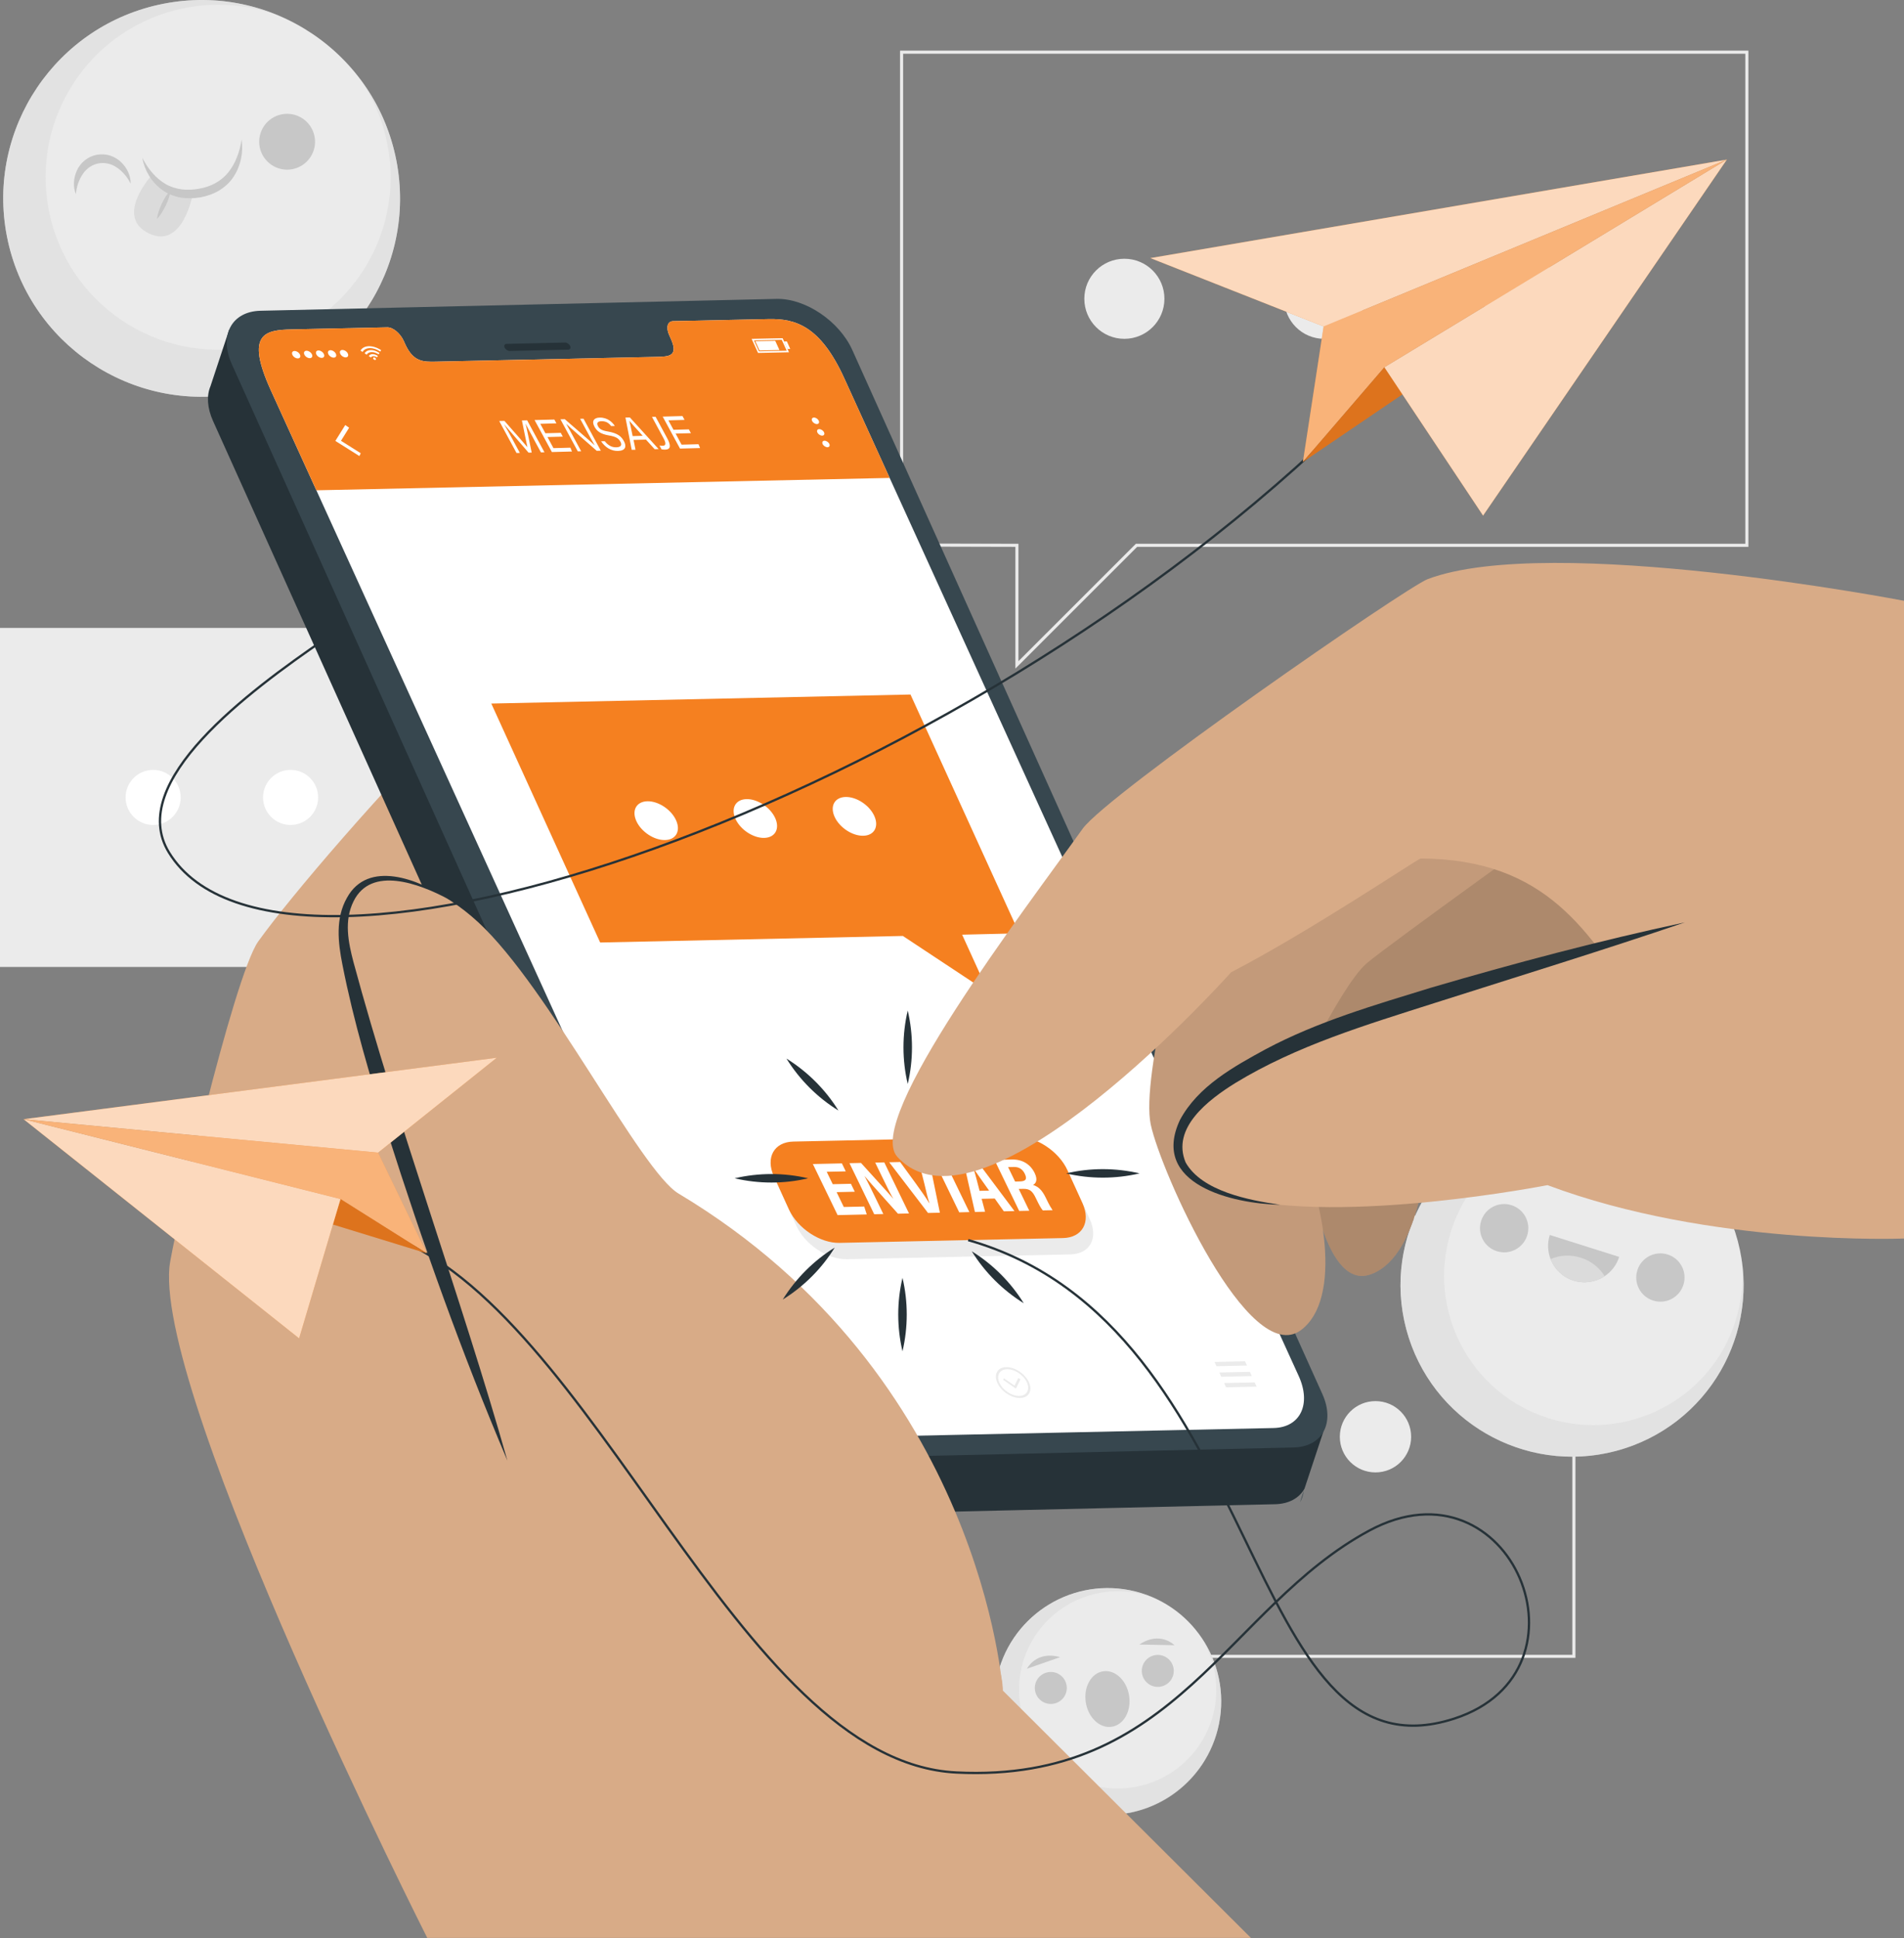 <svg width="620" height="631" viewBox="0 0 620 631" fill="none" xmlns="http://www.w3.org/2000/svg">
<rect x="0" y="0" width="620" height="631" fill="#808080" stroke="none"/>
<g clip-path="url(#clip0_220_6063)">
<path d="M189.23 204.416V314.721L163.416 314.788V341.543L136.637 314.788H0V204.416H189.23Z" fill="#EBEBEB"/>
<path d="M58.834 259.602C58.834 264.553 54.821 268.565 49.868 268.565C44.914 268.565 40.901 264.553 40.901 259.602C40.901 254.651 44.914 250.639 49.868 250.639C54.821 250.639 58.834 254.651 58.834 259.602Z" fill="white"/>
<path d="M103.588 259.602C103.588 264.553 99.574 268.565 94.621 268.565C89.668 268.565 85.654 264.553 85.654 259.602C85.654 254.651 89.668 250.639 94.621 250.639C99.574 250.639 103.588 254.651 103.588 259.602Z" fill="white"/>
<path d="M148.328 259.602C148.328 264.553 144.315 268.565 139.361 268.565C134.408 268.565 130.395 264.553 130.395 259.602C130.395 254.651 134.408 250.639 139.361 250.639C144.315 250.639 148.328 254.651 148.328 259.602Z" fill="white"/>
<path d="M267.394 396.246V539.128L300.832 539.222V573.88L335.504 539.222H512.505V396.246H267.394Z" stroke="#EBEBEB" stroke-miterlimit="10"/>
<path d="M436.287 467.734C436.287 474.148 441.482 479.34 447.898 479.34C454.315 479.34 459.51 474.148 459.51 467.734C459.51 461.32 454.315 456.128 447.898 456.128C441.482 456.128 436.287 461.32 436.287 467.734Z" fill="#EBEBEB"/>
<path d="M378.338 467.734C378.338 474.148 383.533 479.34 389.95 479.34C396.366 479.34 401.561 474.148 401.561 467.734C401.561 461.32 396.366 456.128 389.95 456.128C383.533 456.128 378.338 461.32 378.338 467.734Z" fill="#EBEBEB"/>
<path d="M320.376 467.734C320.376 474.148 325.571 479.34 331.987 479.34C338.404 479.34 343.598 474.148 343.598 467.734C343.598 461.32 338.404 456.128 331.987 456.128C325.571 456.128 320.376 461.32 320.376 467.734Z" fill="#EBEBEB"/>
<path d="M293.583 16.987V177.433L331.142 177.527V216.451L370.083 177.527H568.83V16.987H293.583Z" stroke="#EBEBEB" stroke-miterlimit="10"/>
<path d="M483.242 97.264C483.242 104.469 489.081 110.306 496.29 110.306C503.498 110.306 509.324 104.469 509.324 97.264C509.324 90.058 503.485 84.235 496.29 84.235C489.095 84.235 483.242 90.072 483.242 97.264Z" fill="#EBEBEB"/>
<path d="M418.166 97.264C418.166 104.469 424.005 110.306 431.2 110.306C438.395 110.306 444.247 104.469 444.247 97.264C444.247 90.058 438.408 84.235 431.2 84.235C423.991 84.235 418.166 90.072 418.166 97.264Z" fill="#EBEBEB"/>
<path d="M353.089 97.264C353.089 104.469 358.928 110.306 366.123 110.306C373.318 110.306 379.171 104.469 379.171 97.264C379.171 90.058 373.331 84.235 366.123 84.235C358.915 84.235 353.089 90.072 353.089 97.264Z" fill="#EBEBEB"/>
<path d="M526.239 472.335C556.053 464.422 573.806 433.848 565.889 404.047C557.973 374.245 527.386 356.501 497.571 364.414C467.756 372.327 450.004 402.9 457.921 432.702C465.837 462.503 496.424 480.247 526.239 472.335Z" fill="#EBEBEB"/>
<path opacity="0.5" d="M495.082 471.638C465.671 462.354 449.362 430.983 458.651 401.586C467.94 372.175 499.324 355.872 528.734 365.157C540.037 368.726 549.393 375.556 556.118 384.277C550.373 377.381 542.654 372 533.459 369.102C507.888 361.025 480.598 375.193 472.517 400.767C464.436 426.328 478.625 453.605 504.196 461.683C529.781 469.76 557.058 455.578 565.138 430.017C567.313 423.121 567.877 416.103 567.031 409.381C568.414 417.754 567.89 426.569 565.165 435.223C555.876 464.621 524.492 480.937 495.082 471.638Z" fill="#DBDBDB"/>
<path d="M497.296 402.203C495.994 406.349 491.565 408.643 487.43 407.328C483.282 406.027 480.987 401.599 482.302 397.466C483.605 393.32 488.034 391.026 492.169 392.341C496.317 393.642 498.612 398.07 497.296 402.203Z" fill="#C7C7C7"/>
<path d="M548.171 418.263C546.869 422.409 542.44 424.704 538.305 423.389C534.157 422.087 531.862 417.66 533.177 413.527C534.48 409.381 538.909 407.087 543.044 408.401C547.191 409.703 549.487 414.131 548.171 418.263Z" fill="#C7C7C7"/>
<path d="M527.258 409.166C526.412 411.85 524.694 414.01 522.519 415.459C519.633 417.378 515.942 418.022 512.371 416.895C508.814 415.768 506.156 413.124 504.908 409.904C503.968 407.476 503.807 404.725 504.653 402.042L527.258 409.18V409.166Z" fill="#C7C7C7"/>
<path d="M522.519 415.459C519.633 417.378 515.942 418.022 512.371 416.895C508.814 415.768 506.156 413.125 504.908 409.904C507.834 408.603 511.338 408.348 514.747 409.435C518.157 410.508 520.868 412.722 522.519 415.473V415.459Z" fill="#DBDBDB"/>
<path d="M129.066 52.222C135.899 87.228 113.052 121.134 78.03 127.964C43.009 134.793 9.088 111.957 2.255 76.951C-4.577 41.958 18.269 8.038 53.291 1.209C88.313 -5.621 122.234 17.216 129.066 52.222Z" fill="#EBEBEB"/>
<path opacity="0.5" d="M78.03 127.963C43.022 134.792 9.088 111.942 2.255 76.949C-4.577 41.943 18.269 8.037 53.291 1.207C66.741 -1.422 80.03 0.335 91.682 5.488C82.031 1.664 71.211 0.47 60.271 2.603C29.827 8.533 9.96 38.012 15.893 68.456C21.84 98.887 51.331 118.745 81.775 112.801C112.233 106.857 132.1 77.379 126.153 46.948C124.556 38.736 121.24 31.303 116.649 24.943C122.69 32.685 127.039 41.93 129.053 52.221C135.885 87.214 113.039 121.133 78.017 127.963H78.03Z" fill="#DBDBDB"/>
<path d="M24.726 63.223C23.719 60.862 23.894 58.004 25.035 55.522C25.585 54.26 26.485 53.133 27.585 52.208C28.7 51.295 30.082 50.678 31.491 50.396C32.901 50.141 34.404 50.195 35.787 50.624C37.156 51.081 38.418 51.792 39.398 52.758C41.385 54.636 42.606 57.239 42.539 59.802C41.438 57.534 39.841 55.736 38.002 54.502C36.149 53.267 34.069 52.825 32.042 53.2C30.015 53.59 28.243 54.784 26.981 56.622C25.733 58.46 24.901 60.714 24.726 63.223Z" fill="#C7C7C7"/>
<path d="M102.42 44.398C103.387 49.323 100.165 54.099 95.239 55.065C90.312 56.031 85.534 52.811 84.567 47.887C83.601 42.963 86.822 38.186 91.749 37.22C96.675 36.254 101.454 39.474 102.42 44.398Z" fill="#C7C7C7"/>
<path d="M49.344 57.118C49.344 57.118 52.888 63.049 62.781 63.129C62.781 63.129 59.573 81.444 48.391 75.943C37.21 70.442 49.344 57.132 49.344 57.132V57.118Z" fill="#DBDBDB"/>
<path d="M46.324 51.322C48.136 54.945 50.74 58.084 53.989 59.949C57.251 61.801 61.077 62.136 64.795 61.439C68.5 60.822 71.936 59.091 74.299 56.166C76.661 53.254 78.071 49.444 78.675 45.432C79.265 49.457 78.487 53.844 76.097 57.48C74.93 59.319 73.265 60.835 71.399 62.002C69.506 63.116 67.399 63.854 65.291 64.243C63.184 64.592 60.983 64.672 58.808 64.31C56.647 63.907 54.539 63.089 52.781 61.801C49.237 59.238 47.009 55.32 46.324 51.309V51.322Z" fill="#C7C7C7"/>
<path d="M51.13 71.274C51.358 69.462 51.989 67.839 52.714 66.256C53.479 64.686 54.338 63.17 55.587 61.841C55.358 63.653 54.727 65.29 54.002 66.859C53.237 68.416 52.378 69.945 51.13 71.274Z" fill="#C7C7C7"/>
<path d="M396.959 561.055C400.914 541.056 387.9 521.64 367.892 517.687C347.885 513.735 328.46 526.743 324.505 546.742C320.551 566.74 333.565 586.157 353.572 590.109C373.58 594.062 393.005 581.054 396.959 561.055Z" fill="#EBEBEB"/>
<path opacity="0.5" d="M366.566 590.41C346.431 593.617 327.491 579.891 324.283 559.764C321.075 539.625 334.793 520.706 354.928 517.499C362.66 516.265 370.218 517.526 376.782 520.706C371.345 518.331 365.184 517.432 358.888 518.439C341.371 521.229 329.437 537.679 332.229 555.189C335.022 572.699 351.492 584.627 368.996 581.836C386.514 579.045 398.447 562.582 395.655 545.086C394.903 540.363 393.158 536.056 390.661 532.326C393.964 536.874 396.259 542.241 397.212 548.158C400.42 568.285 386.702 587.217 366.553 590.423L366.566 590.41Z" fill="#DBDBDB"/>
<path d="M347.317 548.695C347.774 551.526 345.841 554.196 342.995 554.652C340.163 555.108 337.491 553.176 337.035 550.332C336.579 547.501 338.512 544.831 341.357 544.374C344.203 543.918 346.861 545.85 347.317 548.695Z" fill="#C7C7C7"/>
<path d="M382.151 543.14C382.607 545.971 380.674 548.641 377.828 549.097C374.996 549.554 372.325 547.622 371.868 544.777C371.412 541.946 373.345 539.276 376.191 538.82C379.023 538.363 381.694 540.296 382.151 543.14Z" fill="#C7C7C7"/>
<path d="M367.667 551.995C368.459 556.987 365.949 561.522 362.056 562.139C358.164 562.756 354.365 559.227 353.573 554.236C352.781 549.245 355.291 544.71 359.184 544.093C363.076 543.475 366.875 547.004 367.667 551.995Z" fill="#C7C7C7"/>
<path d="M334.417 543.247C334.417 543.247 337.384 537.25 345.196 539.491L334.417 543.247Z" fill="#C7C7C7"/>
<path d="M382.446 535.599C382.446 535.599 377.761 530.823 371.036 535.371L382.446 535.599Z" fill="#C7C7C7"/>
<path d="M227.003 324.985C226.815 318.8 257.904 282.13 260.521 280.855C296.08 263.493 336.417 240.348 325.464 220.584C315.007 201.706 247.917 227.038 232.52 232.432C217.486 237.705 175.417 280.184 168.289 296.728C161.161 313.272 141.778 397.212 141.778 397.212L216.573 409.1C216.573 409.1 227.285 334.015 227.016 324.972L227.003 324.985Z" fill="#D8AB87"/>
<g opacity="0.1">
<path d="M227.003 324.985C226.815 318.8 257.904 282.13 260.521 280.855C296.08 263.493 336.417 240.348 325.464 220.584C315.007 201.706 247.917 227.038 232.52 232.432C217.486 237.705 175.417 280.184 168.289 296.728C161.161 313.272 141.778 397.212 141.778 397.212L216.573 409.1C216.573 409.1 227.285 334.015 227.016 324.972L227.003 324.985Z" fill="black"/>
</g>
<path d="M247.474 374.12C248.386 368.002 285.489 337.423 288.281 336.632C326.363 325.844 370.163 310.226 362.888 288.838C355.948 268.404 285.422 281.432 269.314 284.022C253.581 286.544 204.64 320.893 194.693 335.92C184.746 350.948 150.771 430.111 150.771 430.111L222.265 455.068C222.265 455.068 246.131 383.069 247.46 374.133L247.474 374.12Z" fill="#D8AB87"/>
<g opacity="0.1">
<path d="M247.474 374.12C248.386 368.002 285.489 337.423 288.281 336.632C326.363 325.844 370.163 310.226 362.888 288.838C355.948 268.404 285.422 281.432 269.314 284.022C253.581 286.544 204.64 320.893 194.693 335.92C184.746 350.948 150.771 430.111 150.771 430.111L222.265 455.068C222.265 455.068 246.131 383.069 247.46 374.133L247.474 374.12Z" fill="black"/>
</g>
<path d="M139.12 630.877C139.12 630.877 51.251 457.027 55.157 412.588C55.828 404.967 76.097 317.619 84.098 306.469C105.548 276.602 201.619 169.128 221.567 179.781C268.361 204.791 165.229 320.705 165.229 320.705C170.303 347.916 162.933 405.571 162.933 405.571C177.967 399.734 326.712 507.839 326.524 550.332L407.333 630.877H139.12Z" fill="#D8AB87"/>
<path d="M430.891 466.191L424.77 484.68H424.756C423.052 487.699 419.709 489.605 415.132 489.698L247.111 493.563C237.728 493.777 226.667 486.331 222.439 476.938L69.372 137.06C67.439 132.753 67.251 128.781 68.54 125.722L74.607 107.38L257.246 113.848L264.964 129.479C267.045 131.693 268.763 134.175 269.958 136.818L284.724 169.624L430.891 466.204V466.191Z" fill="#263238"/>
<path d="M421.24 471.223L253.219 475.087C243.836 475.302 232.775 467.855 228.547 458.463L75.493 118.571C71.251 109.165 75.453 101.383 84.823 101.168L252.843 97.304C262.24 97.089 273.287 104.522 277.529 113.928L430.596 453.82C434.824 463.212 430.636 471.008 421.24 471.223Z" fill="#37474F"/>
<path d="M423.333 489.054L424.555 485.351C424.381 486.72 423.964 487.954 423.333 489.054Z" fill="#37474F"/>
<path d="M185.001 113.821L166.007 114.264C165.363 114.277 164.598 113.781 164.316 113.136C164.034 112.506 164.316 111.969 164.974 111.956L183.968 111.513C184.612 111.5 185.377 111.996 185.659 112.64C185.941 113.271 185.659 113.807 185.001 113.821Z" fill="#263238"/>
<path d="M274.924 123.16L422.891 447.943C427.079 457.121 423.414 464.702 414.729 464.89L259.514 468.231C250.816 468.419 240.386 461.146 236.211 451.969L88.245 127.185C79.721 108.481 86.352 107.421 95.051 107.233L126.139 106.562C127.952 106.522 130.341 108.494 131.468 110.976L131.952 112.05C134.61 117.873 137.871 117.819 141.885 117.739L213.781 116.182C217.821 116.089 221.043 116.008 218.398 110.185L217.915 109.111C216.788 106.629 217.325 104.59 219.164 104.549L250.266 103.879C258.951 103.691 267.125 106.025 274.924 123.16Z" fill="white"/>
<path d="M274.924 123.16L289.704 155.59L103.024 159.615L88.245 127.185C79.721 108.481 86.352 107.421 95.051 107.233L126.139 106.562C127.952 106.522 130.341 108.494 131.468 110.976L131.952 112.05C134.61 117.873 137.871 117.819 141.885 117.739L213.781 116.182C217.821 116.102 221.043 116.008 218.398 110.185L217.915 109.111C216.788 106.629 217.325 104.59 219.164 104.549L250.266 103.879C258.951 103.691 267.125 106.025 274.924 123.16Z" fill="#F58020"/>
<path d="M117.025 148.465L109.199 143.541L112.421 138.375L113.683 139.247L111.038 143.5L117.468 147.553L117.025 148.465Z" fill="white"/>
<path d="M266.616 136.966C266.884 137.556 266.616 138.039 266.012 138.053C265.407 138.066 264.709 137.597 264.441 137.02C264.173 136.443 264.441 135.946 265.045 135.933C265.649 135.919 266.347 136.389 266.616 136.966Z" fill="white"/>
<path d="M268.334 140.736C268.602 141.327 268.334 141.81 267.73 141.823C267.126 141.823 266.428 141.367 266.159 140.79C265.891 140.2 266.159 139.717 266.763 139.703C267.367 139.703 268.065 140.159 268.334 140.736Z" fill="white"/>
<path d="M270.052 144.507C270.321 145.097 270.052 145.58 269.448 145.594C268.844 145.594 268.146 145.137 267.878 144.56C267.609 143.97 267.878 143.487 268.482 143.474C269.086 143.474 269.784 143.93 270.052 144.507Z" fill="white"/>
<path d="M124.099 113.982C124.045 114.076 123.992 114.183 123.938 114.277C123.911 114.331 123.871 114.385 123.844 114.452C122.689 113.7 121.535 113.311 120.421 113.338C119.293 113.365 118.515 113.794 118.058 114.572C117.978 114.519 117.897 114.465 117.817 114.411C117.669 114.317 117.535 114.224 117.387 114.13C117.387 114.13 117.387 114.13 117.401 114.116C117.481 114.009 117.548 113.888 117.629 113.781C117.803 113.553 118.018 113.378 118.26 113.217C118.555 113.029 118.877 112.895 119.253 112.815C119.428 112.774 119.615 112.748 119.803 112.721C119.871 112.721 120.3 112.694 120.314 112.707C120.448 112.707 120.582 112.707 120.73 112.734C121.119 112.761 121.508 112.842 121.911 112.962C122.206 113.043 122.488 113.15 122.783 113.271C123.092 113.405 123.387 113.553 123.683 113.727C123.83 113.821 123.978 113.902 124.126 113.995L124.099 113.982Z" fill="white"/>
<path d="M119.414 115.471C119.186 115.324 118.958 115.176 118.729 115.015C119.038 114.478 119.521 114.143 120.233 114.022C121.293 113.848 122.408 114.156 123.562 114.894C123.468 115.055 123.387 115.216 123.293 115.364C122.528 114.867 121.75 114.599 120.998 114.626C120.246 114.639 119.723 114.935 119.414 115.458V115.471Z" fill="white"/>
<path d="M123.038 115.86C122.958 116.021 122.864 116.169 122.77 116.33C122.381 116.075 121.978 115.941 121.589 115.954C121.199 115.954 120.931 116.115 120.783 116.384C120.555 116.236 120.327 116.089 120.099 115.928C120.501 115.136 121.817 115.055 123.025 115.86H123.038Z" fill="white"/>
<path d="M122.394 116.759C122.502 116.988 122.394 117.175 122.153 117.189C121.911 117.189 121.643 117.014 121.535 116.786C121.428 116.558 121.535 116.37 121.777 116.357C122.019 116.357 122.287 116.531 122.394 116.759Z" fill="white"/>
<path d="M95.212 115.498C94.903 114.827 95.212 114.277 95.896 114.264C96.581 114.251 97.386 114.774 97.682 115.445C97.99 116.116 97.682 116.666 96.997 116.679C96.312 116.692 95.507 116.169 95.212 115.498Z" fill="white"/>
<path d="M99.104 115.418C98.796 114.747 99.104 114.197 99.789 114.183C100.473 114.17 101.279 114.693 101.574 115.364C101.883 116.035 101.574 116.585 100.89 116.599C100.205 116.612 99.4 116.089 99.104 115.418Z" fill="white"/>
<path d="M102.997 115.324C102.689 114.653 102.997 114.103 103.682 114.09C104.366 114.076 105.172 114.599 105.467 115.27C105.776 115.941 105.467 116.491 104.783 116.505C104.098 116.518 103.293 115.995 102.997 115.324Z" fill="white"/>
<path d="M106.904 115.243C106.595 114.573 106.904 114.022 107.588 114.009C108.273 113.996 109.078 114.519 109.373 115.19C109.682 115.861 109.373 116.411 108.689 116.424C108.004 116.438 107.199 115.914 106.904 115.243Z" fill="white"/>
<path d="M110.796 115.163C110.487 114.492 110.796 113.942 111.481 113.928C112.165 113.915 112.971 114.438 113.266 115.109C113.575 115.78 113.266 116.33 112.581 116.344C111.897 116.357 111.091 115.834 110.796 115.163Z" fill="white"/>
<path d="M256.923 114.68L246.842 114.895L244.762 110.319L254.843 110.104L256.923 114.68ZM247.138 114.371L256.172 114.17L254.561 110.628L245.527 110.829L247.138 114.371Z" fill="white"/>
<path d="M252.44 110.95L245.957 111.084L247.326 114.103L253.809 113.955L252.44 110.95Z" fill="white"/>
<path d="M257.326 113.593L256.44 113.606L255.326 111.178L256.226 111.151L257.326 113.593Z" fill="white"/>
<path d="M259.568 450.52L258.655 450.533L260.521 454.626L258.816 454.666L257.863 452.586L254.843 452.64L255.796 454.733L254.091 454.773L252.225 450.681L251.312 450.694L253.541 446.441L259.568 450.52Z" fill="#EBEBEB"/>
<path d="M406.058 444.549L396.111 444.764L395.48 443.382L405.427 443.167L406.058 444.549Z" fill="#EBEBEB"/>
<path d="M407.628 447.984L397.681 448.199L397.05 446.817L406.997 446.602L407.628 447.984Z" fill="#EBEBEB"/>
<path d="M409.185 451.419L399.252 451.633L398.607 450.251L408.554 450.037L409.185 451.419Z" fill="#EBEBEB"/>
<path d="M332.296 449.058L330.806 452.063L326.631 449.178L326.927 448.709L330.363 451.084L331.585 448.615L332.296 449.058Z" fill="#EBEBEB"/>
<path d="M332.202 455.109C329.37 455.176 326.041 452.975 324.779 450.198C323.517 447.434 324.792 445.126 327.625 445.072C330.457 445.005 333.786 447.206 335.048 449.983C336.31 452.747 335.034 455.055 332.202 455.109ZM327.933 445.743C325.477 445.797 324.363 447.796 325.464 450.198C326.551 452.6 329.45 454.505 331.907 454.451C334.363 454.397 335.477 452.398 334.377 449.997C333.276 447.595 330.39 445.689 327.933 445.743Z" fill="#EBEBEB"/>
<path d="M296.483 226.099L331.907 303.84L313.302 304.282L321.893 323.147L293.999 304.698L195.431 306.832L159.98 229.037L296.483 226.099Z" fill="#F58020"/>
<path d="M220.144 267.022C221.728 270.51 220.13 273.395 216.56 273.476C212.989 273.556 208.801 270.792 207.217 267.304C205.633 263.815 207.23 260.93 210.801 260.85C214.372 260.769 218.56 263.533 220.144 267.022Z" fill="white"/>
<path d="M252.427 266.324C254.011 269.813 252.414 272.697 248.843 272.778C245.272 272.858 241.084 270.094 239.5 266.606C237.916 263.117 239.514 260.233 243.084 260.152C246.655 260.072 250.843 262.836 252.427 266.324Z" fill="white"/>
<path d="M284.697 265.626C286.281 269.115 284.684 272 281.113 272.08C277.542 272.161 273.354 269.397 271.77 265.908C270.186 262.42 271.784 259.535 275.354 259.454C278.925 259.374 283.113 262.138 284.697 265.626Z" fill="white"/>
<path d="M348.578 408.362L275.783 409.932C269.501 410.066 262.132 405.195 259.326 399.064L254.427 388.316C251.635 382.171 254.453 377.086 260.749 376.951L333.544 375.382C339.826 375.247 347.196 380.118 350.001 386.25L354.901 396.997C357.693 403.142 354.874 408.228 348.578 408.362Z" fill="#EBEBEB"/>
<path d="M346.162 403.048L273.367 404.618C267.085 404.752 259.716 399.882 256.91 393.75L252.011 383.003C249.219 376.857 252.037 371.772 258.333 371.638L331.128 370.068C337.41 369.934 344.78 374.805 347.585 380.936L352.485 391.684C355.277 397.829 352.458 402.914 346.162 403.048Z" fill="#F58020"/>
<path d="M278.347 387.967L272.428 388.101L274.763 392.932L281.408 392.784L282.24 395.36L272.75 395.575L264.696 378.951L274.146 378.736L275.408 381.339L269.206 381.473L271.166 385.512L277.086 385.378L278.334 387.954L278.347 387.967Z" fill="white"/>
<path d="M284.67 395.293L276.616 378.669L280.361 378.588C288.63 387.686 290.214 389.416 290.831 390.235H290.858C289.73 388.236 288.536 385.794 287.22 383.07L284.992 378.481L287.945 378.414L295.999 395.038L292.402 395.119C283.717 385.418 282.16 383.66 281.556 382.909H281.529C282.656 384.948 283.851 387.404 285.287 390.382L287.636 395.226L284.67 395.293Z" fill="white"/>
<path d="M302.201 394.891L289.556 378.374L293.113 378.293L298.228 385.311C299.838 387.511 301.543 389.967 302.604 391.697H302.657C302.053 390.007 301.53 387.498 300.993 385.311L299.181 378.159L302.631 378.079L306.054 394.797L302.201 394.877V394.891Z" fill="white"/>
<path d="M307.597 377.971L315.651 394.595L312.349 394.676L304.295 378.052L307.597 377.971Z" fill="white"/>
<path d="M319.651 390.275L320.765 394.475L317.463 394.555L313.678 377.837L317.96 377.743L330.336 394.26L326.873 394.341L323.92 390.181L319.651 390.275ZM322.081 387.605C319.853 384.439 318.175 382.131 317.114 380.547H317.034C317.557 382.09 318.175 384.599 318.98 387.672L322.067 387.605H322.081Z" fill="white"/>
<path d="M331.732 387.068L335.168 394.153L331.88 394.22L323.826 377.595L329.477 377.475C332.833 377.394 335.491 378.937 336.927 381.902C338.095 384.304 337.169 385.378 336.377 385.74C338.095 386.317 339.303 387.39 340.498 389.846L340.82 390.503C341.732 392.395 342.175 393.093 342.753 393.978L339.558 394.045C338.914 393.294 338.229 391.979 337.544 390.543L337.249 389.94C336.175 387.712 335.236 386.974 333.155 387.028L331.745 387.055L331.732 387.068ZM330.564 384.653L332.108 384.613C334.108 384.573 334.511 383.781 333.692 382.104C332.994 380.668 331.839 379.863 330.148 379.903L328.269 379.944L330.551 384.653H330.564Z" fill="white"/>
<path d="M173.712 142.762C172.665 140.817 171.645 138.938 171.108 137.865C171.551 139.448 172.383 143.715 173.135 147.337L172.115 147.364C169.645 144.466 165.457 139.703 164.101 138.066C164.826 139.26 166.061 141.461 167 143.218L169.282 147.445L168.195 147.472L162.557 137.06L164.248 137.019C167.242 140.401 170.96 144.627 171.739 145.58C171.43 144.278 170.625 140.079 169.953 136.872L171.658 136.832L177.296 147.244L176.142 147.27L173.712 142.789V142.762Z" fill="white"/>
<path d="M183.283 142.145L178.276 142.279L180.222 145.888L185.739 145.741L186.249 146.989L179.712 147.163L174.074 136.751L180.517 136.577L181.189 137.824L175.927 137.972L177.591 141.045L182.598 140.911L183.269 142.158L183.283 142.145Z" fill="white"/>
<path d="M188.142 146.922L182.504 136.51L183.914 136.47C187.552 139.676 192.545 143.889 193.606 144.936H193.632C192.827 143.581 191.941 141.944 191.028 140.253L188.907 136.335L190.008 136.309L195.646 146.721L194.317 146.761C191.954 144.721 185.645 139.193 184.397 137.999H184.37C185.162 139.341 185.954 140.817 186.948 142.655L189.243 146.908L188.142 146.935V146.922Z" fill="white"/>
<path d="M196.921 143.621C197.887 144.829 199.069 145.674 200.706 145.62C202.344 145.567 202.545 144.762 202.022 143.795C201.471 142.776 200.666 142.159 198.277 141.756C195.485 141.286 194.344 140.32 193.579 138.911C192.585 137.073 193.417 136 195.23 135.946C197.941 135.879 199.539 137.623 200.21 138.683L199.015 138.71C198.465 138.013 197.606 137.073 195.847 137.127C194.652 137.154 194.156 137.69 194.72 138.737C195.176 139.582 195.807 140.119 197.914 140.468C201.27 141.031 202.384 142.185 203.163 143.621C204.062 145.285 203.767 146.734 201.257 146.801C198.921 146.868 197.028 145.567 195.726 143.661L196.934 143.634L196.921 143.621Z" fill="white"/>
<path d="M206.304 143.232L206.935 146.412L205.7 146.439L203.66 135.933L205.096 135.893L214.466 146.197L213.177 146.237L210.345 143.111L206.304 143.219V143.232ZM209.284 141.877C206.707 139.032 205.499 137.677 204.921 136.979C205.123 137.664 205.512 139.462 206.009 141.971L209.297 141.877H209.284Z" fill="white"/>
<path d="M217.177 142.507C218.559 145.057 218.466 146.318 216.6 146.372C216.13 146.372 215.741 146.345 215.418 146.278L214.747 145.03C215.069 145.084 215.472 145.124 215.861 145.11C217.043 145.084 216.774 143.97 216.036 142.628L212.304 135.718L213.485 135.691L217.177 142.521V142.507Z" fill="white"/>
<path d="M225.003 141.018L219.996 141.152L221.942 144.761L227.459 144.614L227.969 145.862L221.432 146.036L215.794 135.624L222.238 135.45L222.909 136.698L217.647 136.845L219.311 139.918L224.318 139.784L224.989 141.031L225.003 141.018Z" fill="white"/>
<path d="M326.511 550.332C326.511 550.332 319.907 447.809 220.95 388.558C208.546 381.124 178.8 321.551 155.779 300.284C131.805 278.132 105.549 282.935 112.139 312.762C120.153 348.989 165.216 475.543 165.216 475.543L326.498 550.346L326.511 550.332Z" fill="#D8AB87"/>
<path d="M145.523 292.461C136.691 287.805 120.918 281.7 115.133 293.4C111.992 299.734 113.388 306.67 115.106 313.218C129.281 365.694 150.423 423.161 165.229 475.516C150.423 440.658 137.697 405.021 126.247 368.941C120.623 350.814 115.16 332.674 111.495 313.996C110.072 306.805 109.173 298.996 112.972 292.287C119.831 279.768 136.395 286.276 145.537 292.461H145.523Z" fill="#263238"/>
<path d="M503.243 314.707C493.095 318.612 463.698 347.553 463.993 350.237C467.295 380.252 460.731 410.508 445.804 415.043C426.622 420.867 421.428 354.155 423.468 339.1C425.455 324.395 456.275 278.118 470.02 268.538C483.752 258.958 556.561 225.642 556.561 225.642L581.354 291.67C581.354 291.67 511.096 311.702 503.257 314.721L503.243 314.707Z" fill="#D8AB87"/>
<path opacity="0.2" d="M503.243 314.707C493.095 318.612 463.698 347.553 463.993 350.237C467.295 380.252 460.731 410.508 445.804 415.043C426.622 420.867 421.428 354.155 423.468 339.1C425.455 324.395 456.275 278.118 470.02 268.538C483.752 258.958 556.561 225.642 556.561 225.642L581.354 291.67C581.354 291.67 511.096 311.702 503.257 314.721L503.243 314.707Z" fill="black"/>
<path d="M444.932 313.688C436.287 321.148 417.454 360.126 418.703 362.662C432.569 391.08 436.784 423.242 423.629 433.01C406.729 445.568 378.03 381.621 374.714 366.07C371.479 350.868 385.587 294.286 395.775 279.956C405.964 265.626 466.128 206.925 466.128 206.925L513.955 263.211C513.955 263.211 451.603 307.918 444.932 313.674V313.688Z" fill="#D8AB87"/>
<path opacity="0.1" d="M444.932 313.688C436.287 321.148 417.454 360.126 418.703 362.662C432.569 391.08 436.784 423.242 423.629 433.01C406.729 445.568 378.03 381.621 374.714 366.07C371.479 350.868 385.587 294.286 395.775 279.956C405.964 265.626 466.128 206.925 466.128 206.925L513.955 263.211C513.955 263.211 451.603 307.918 444.932 313.674V313.688Z" fill="black"/>
<path d="M620 195.587C620 195.587 504.975 173.435 464.933 188.516C457.765 191.213 360.525 258.636 352.539 269.799C333.41 296.554 281.22 364.594 292.187 376.589C320.054 407.06 400.89 316.519 400.89 316.519C426.488 303.276 461.818 279.487 462.597 279.487C544.856 279.782 518.063 375.744 620 381.433V195.587Z" fill="#D8AB87"/>
<path d="M620 403.196C620 403.196 557.138 405.772 503.915 385.82C503.915 385.82 437.308 398.889 401.83 389.712C370.191 381.527 385.346 357.295 412.85 343.985C448.637 326.663 620 280.413 620 280.413V403.196Z" fill="#D8AB87"/>
<path d="M416.77 392.207C401.319 391.872 374.432 385.565 384.218 364.621C390.111 353.591 401.829 347.191 412.192 341.542C429.146 332.526 447.643 327.186 465.859 321.577C493.202 313.554 520.747 306.254 548.628 300.284C522.707 309.126 493.605 318.102 467.362 326.461C445.026 333.599 422.246 340.362 402.152 352.639C393.614 357.966 381.345 367.156 386.084 378.441C391.386 387.833 406.756 390.744 416.77 392.194V392.207Z" fill="#263238"/>
<path d="M295.583 328.97C297.422 336.819 297.435 345.044 295.583 352.894C293.731 345.044 293.744 336.819 295.583 328.97Z" fill="#263238"/>
<path d="M256.091 344.615C262.937 348.869 268.776 354.678 273.018 361.535C266.159 357.295 260.347 351.472 256.091 344.615Z" fill="#263238"/>
<path d="M254.883 423.067C259.139 416.224 264.951 410.387 271.81 406.147C267.568 413.004 261.743 418.814 254.883 423.067Z" fill="#263238"/>
<path d="M293.878 439.919C292.039 432.07 292.026 423.845 293.878 415.996C295.731 423.845 295.717 432.07 293.878 439.919Z" fill="#263238"/>
<path d="M333.37 424.275C326.524 420.022 320.685 414.212 316.443 407.355C323.302 411.595 329.115 417.419 333.37 424.275Z" fill="#263238"/>
<path d="M371.09 381.996C363.237 383.834 355.008 383.848 347.156 381.996C355.008 380.144 363.237 380.158 371.09 381.996Z" fill="#263238"/>
<path d="M239.218 383.593C247.071 381.754 255.299 381.741 263.152 383.593C255.299 385.444 247.071 385.431 239.218 383.593Z" fill="#263238"/>
<path d="M315.275 403.719C413.28 431.48 403.897 582.092 473.578 559.483C521.029 544.093 492.142 473.316 445.845 498.299C399.548 523.283 383.023 580.602 311.396 577.033C239.769 573.464 193.78 425.483 125.804 401.948" stroke="#263238" stroke-width="0.75" stroke-miterlimit="10"/>
<path d="M440.677 134.658C311.597 262.151 91.561 336.954 55.022 277.541C40.901 254.584 81.117 225.025 105.588 208.186" stroke="#263238" stroke-width="0.75" stroke-miterlimit="10"/>
<path d="M431.012 106.28L424.26 150.397L450.798 119.563L562.319 51.953L431.012 106.28Z" fill="#F58020"/>
<path opacity="0.4" d="M431.012 106.28L424.26 150.397L450.798 119.563L562.319 51.953L431.012 106.28Z" fill="white"/>
<path d="M456.744 128.339L424.26 150.397L450.798 119.563L456.744 128.339Z" fill="#F58020"/>
<path opacity="0.1" d="M456.744 128.339L424.26 150.397L450.798 119.563L456.744 128.339Z" fill="black"/>
<path d="M450.798 119.563L562.319 51.953L482.933 167.853L450.798 119.563Z" fill="#F58020"/>
<path opacity="0.7" d="M450.798 119.563L562.319 51.953L482.933 167.853L450.798 119.563Z" fill="white"/>
<path d="M431.012 106.28L374.593 84.02L562.32 51.953L431.012 106.28Z" fill="#F58020"/>
<path opacity="0.7" d="M431.012 106.28L374.593 84.02L562.32 51.953L431.012 106.28Z" fill="white"/>
<path d="M123.119 375.234L138.972 408.026L110.877 390.342L7.678 364.352L123.119 375.234Z" fill="#F58020"/>
<path opacity="0.4" d="M123.119 375.234L138.972 408.026L110.877 390.342L7.678 364.352L123.119 375.234Z" fill="white"/>
<path d="M108.34 398.62L138.973 408.026L110.877 390.342L108.34 398.62Z" fill="#F58020"/>
<path opacity="0.1" d="M108.34 398.62L138.973 408.026L110.877 390.342L108.34 398.62Z" fill="black"/>
<path d="M110.877 390.342L7.678 364.352L97.4 435.706L110.877 390.342Z" fill="#F58020"/>
<path opacity="0.7" d="M110.877 390.342L7.678 364.352L97.4 435.706L110.877 390.342Z" fill="white"/>
<path d="M123.119 375.234L161.765 344.347L7.678 364.352L123.119 375.234Z" fill="#F58020"/>
<path opacity="0.7" d="M123.119 375.234L161.765 344.347L7.678 364.352L123.119 375.234Z" fill="white"/>
</g>
<defs>
<clipPath id="clip0_220_6063">
<rect width="620" height="630.877" fill="white"/>
</clipPath>
</defs>
</svg>
